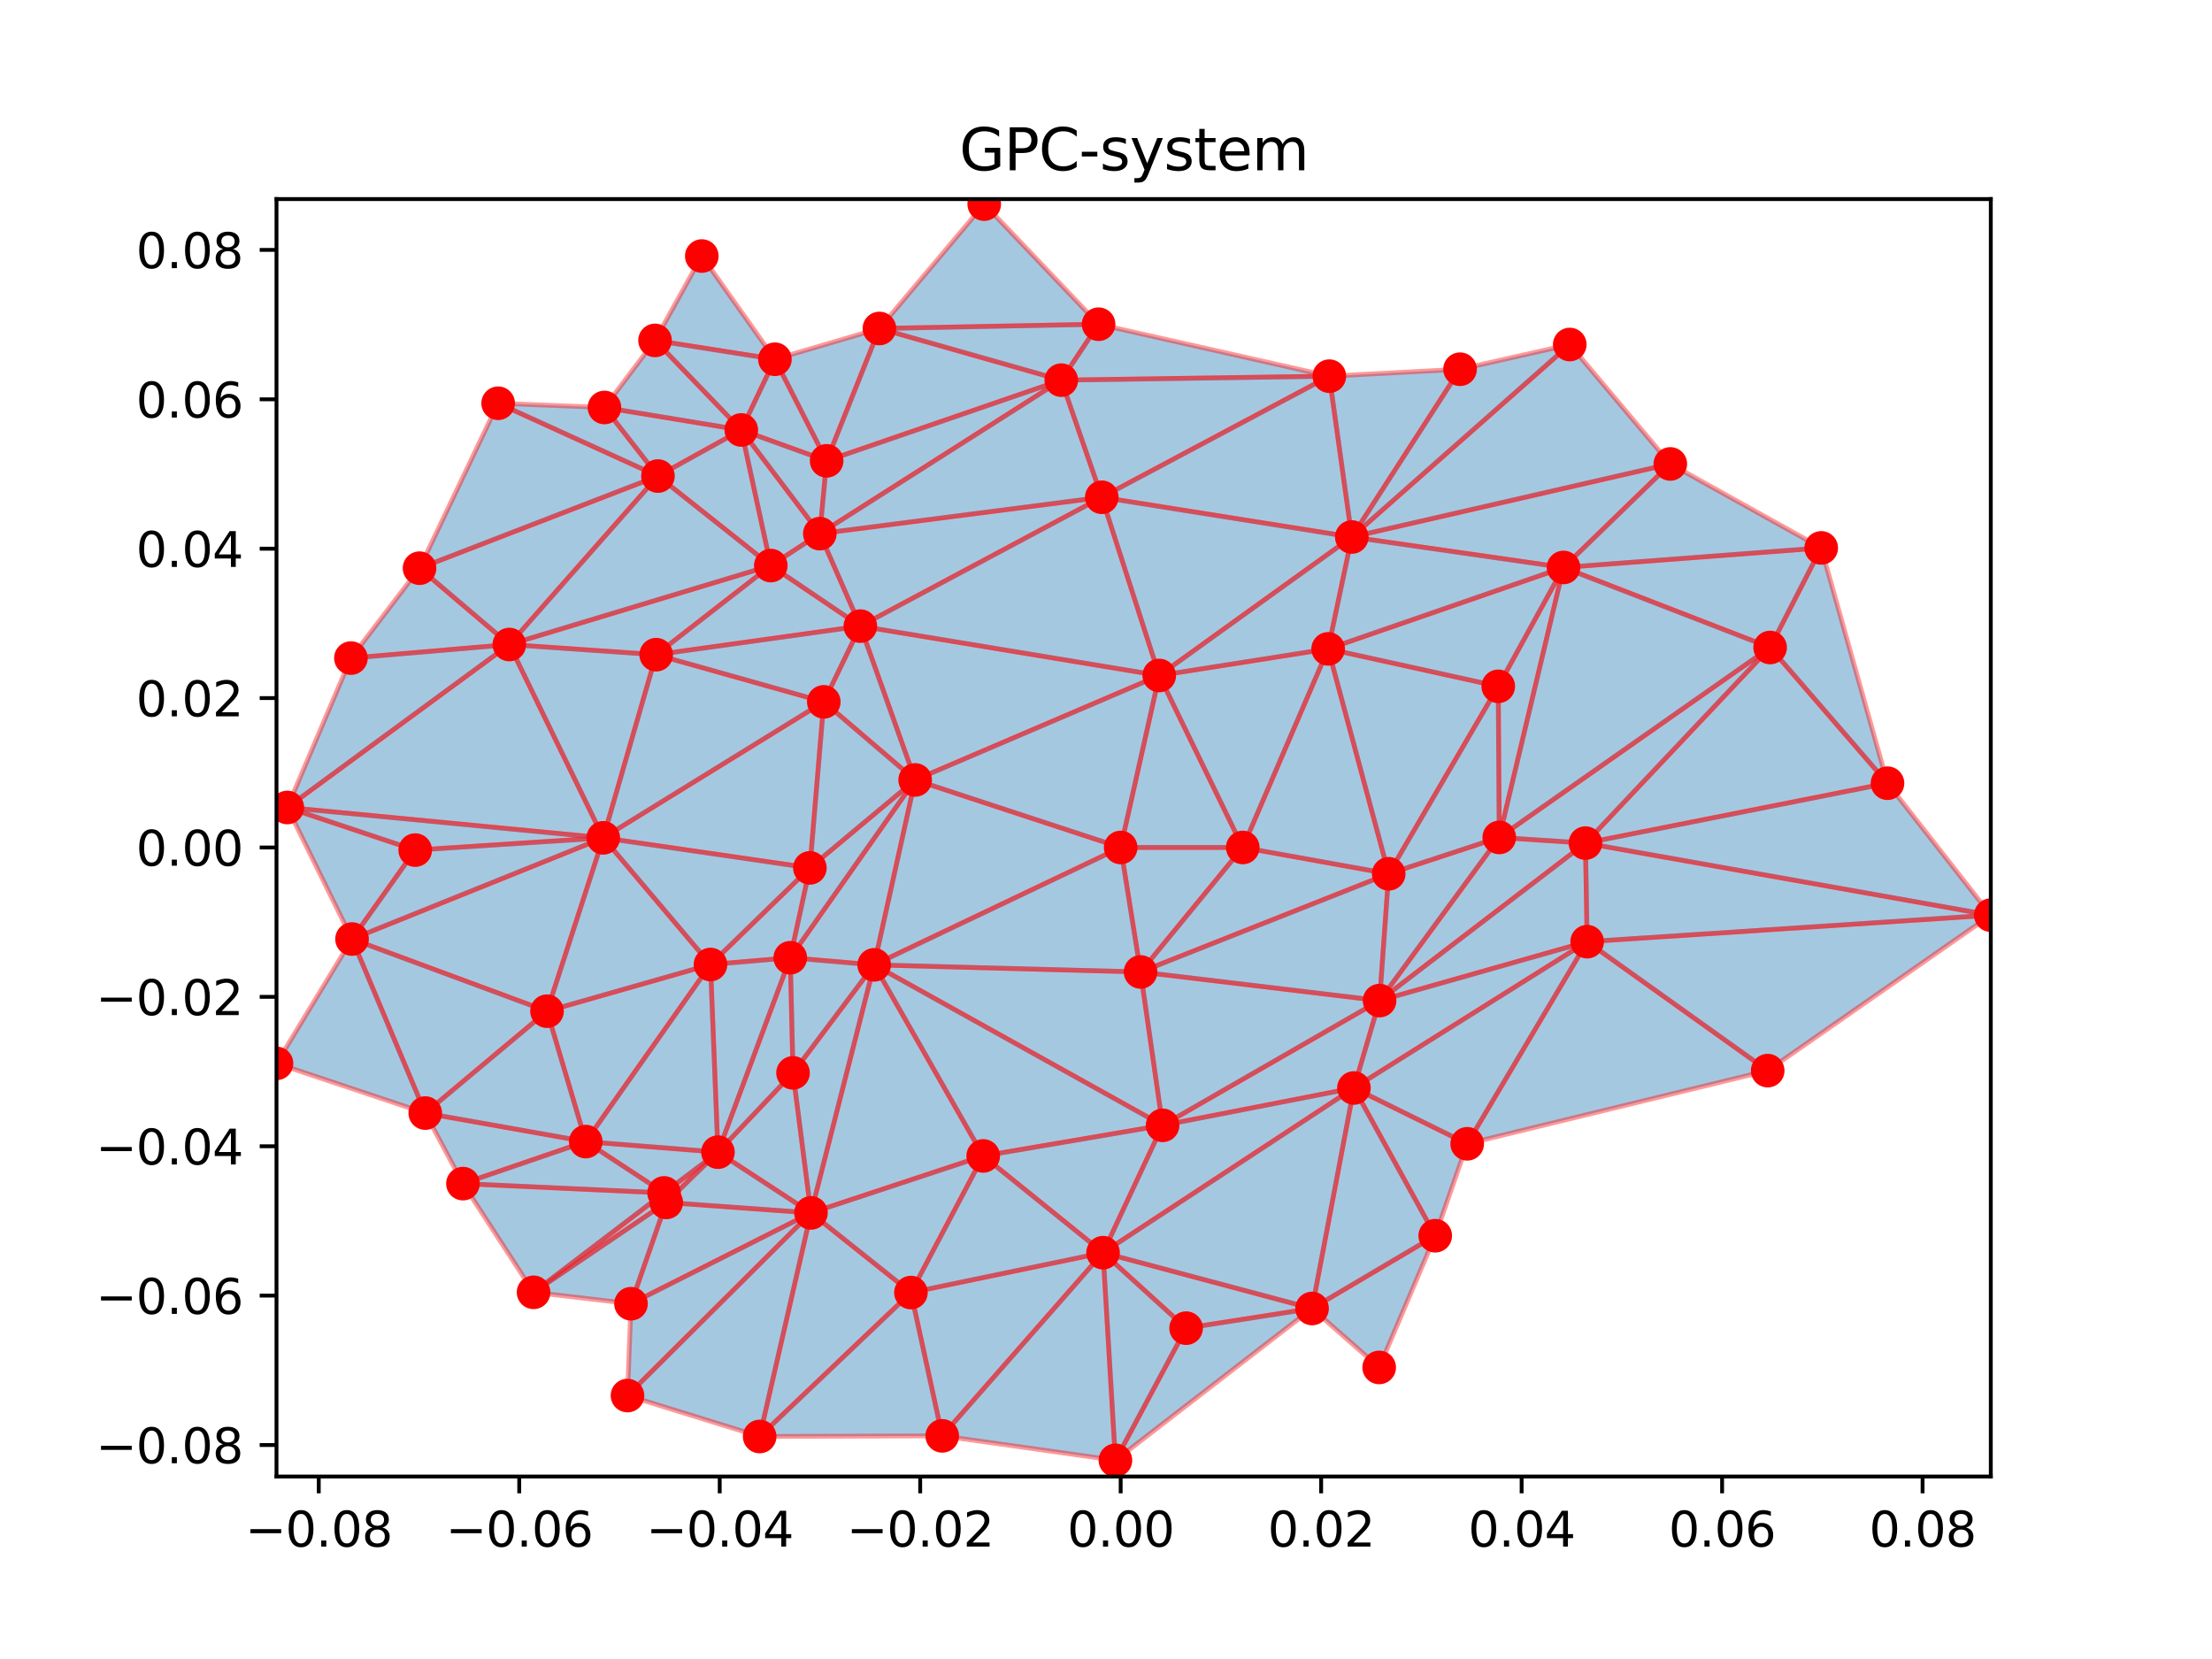 <?xml version="1.0" encoding="utf-8" standalone="no"?>
<!DOCTYPE svg PUBLIC "-//W3C//DTD SVG 1.1//EN"
  "http://www.w3.org/Graphics/SVG/1.1/DTD/svg11.dtd">
<svg xmlns:xlink="http://www.w3.org/1999/xlink" width="460.8pt" height="345.6pt" viewBox="0 0 460.8 345.6" xmlns="http://www.w3.org/2000/svg" version="1.1">
 <defs>
  <style type="text/css">*{stroke-linejoin: round; stroke-linecap: butt}</style>
 </defs>
 <g id="figure_1">
  <g id="patch_1">
   <path d="M 0 345.6 
L 460.8 345.6 
L 460.8 0 
L 0 0 
z
" style="fill: #ffffff"/>
  </g>
  <g id="axes_1">
   <g id="patch_2">
    <path d="M 57.6 307.584 
L 414.72 307.584 
L 414.72 41.472 
L 57.6 41.472 
z
" style="fill: #ffffff"/>
   </g>
   <g id="PolyCollection_1">
    <path d="M 312.321 174.453 
L 287.393 208.439 
L 330.279 175.633 
z
" clip-path="url(#pdba9a38d12)" style="fill: #1f77b4; fill-opacity: 0.4; stroke: #ff0000; stroke-opacity: 0.4"/>
    <path d="M 229.786 260.958 
L 189.764 269.266 
L 196.284 299.115 
z
" clip-path="url(#pdba9a38d12)" style="fill: #1f77b4; fill-opacity: 0.4; stroke: #ff0000; stroke-opacity: 0.4"/>
    <path d="M 232.363 304.213 
L 229.786 260.958 
L 196.284 299.115 
z
" clip-path="url(#pdba9a38d12)" style="fill: #1f77b4; fill-opacity: 0.4; stroke: #ff0000; stroke-opacity: 0.4"/>
    <path d="M 298.986 257.422 
L 273.326 272.581 
L 287.309 284.861 
z
" clip-path="url(#pdba9a38d12)" style="fill: #1f77b4; fill-opacity: 0.4; stroke: #ff0000; stroke-opacity: 0.4"/>
    <path d="M 273.326 272.581 
L 229.786 260.958 
L 247.086 276.682 
z
" clip-path="url(#pdba9a38d12)" style="fill: #1f77b4; fill-opacity: 0.4; stroke: #ff0000; stroke-opacity: 0.4"/>
    <path d="M 273.326 272.581 
L 247.086 276.682 
L 232.363 304.213 
z
" clip-path="url(#pdba9a38d12)" style="fill: #1f77b4; fill-opacity: 0.4; stroke: #ff0000; stroke-opacity: 0.4"/>
    <path d="M 136.695 136.383 
L 160.571 117.82 
L 106.103 134.266 
z
" clip-path="url(#pdba9a38d12)" style="fill: #1f77b4; fill-opacity: 0.4; stroke: #ff0000; stroke-opacity: 0.4"/>
    <path d="M 106.103 134.266 
L 87.399 118.366 
L 73.105 137.091 
z
" clip-path="url(#pdba9a38d12)" style="fill: #1f77b4; fill-opacity: 0.4; stroke: #ff0000; stroke-opacity: 0.4"/>
    <path d="M 125.673 174.535 
L 73.337 195.62 
L 113.954 210.648 
z
" clip-path="url(#pdba9a38d12)" style="fill: #1f77b4; fill-opacity: 0.4; stroke: #ff0000; stroke-opacity: 0.4"/>
    <path d="M 106.103 134.266 
L 137.064 99.172 
L 87.399 118.366 
z
" clip-path="url(#pdba9a38d12)" style="fill: #1f77b4; fill-opacity: 0.4; stroke: #ff0000; stroke-opacity: 0.4"/>
    <path d="M 86.494 177.09 
L 59.853 168.213 
L 73.337 195.62 
z
" clip-path="url(#pdba9a38d12)" style="fill: #1f77b4; fill-opacity: 0.4; stroke: #ff0000; stroke-opacity: 0.4"/>
    <path d="M 125.673 174.535 
L 106.103 134.266 
L 59.853 168.213 
z
" clip-path="url(#pdba9a38d12)" style="fill: #1f77b4; fill-opacity: 0.4; stroke: #ff0000; stroke-opacity: 0.4"/>
    <path d="M 59.853 168.213 
L 106.103 134.266 
L 73.105 137.091 
z
" clip-path="url(#pdba9a38d12)" style="fill: #1f77b4; fill-opacity: 0.4; stroke: #ff0000; stroke-opacity: 0.4"/>
    <path d="M 106.103 134.266 
L 125.673 174.535 
L 136.695 136.383 
z
" clip-path="url(#pdba9a38d12)" style="fill: #1f77b4; fill-opacity: 0.4; stroke: #ff0000; stroke-opacity: 0.4"/>
    <path d="M 241.492 140.718 
L 179.225 130.435 
L 190.645 162.477 
z
" clip-path="url(#pdba9a38d12)" style="fill: #1f77b4; fill-opacity: 0.4; stroke: #ff0000; stroke-opacity: 0.4"/>
    <path d="M 125.673 174.535 
L 59.853 168.213 
L 86.494 177.09 
z
" clip-path="url(#pdba9a38d12)" style="fill: #1f77b4; fill-opacity: 0.4; stroke: #ff0000; stroke-opacity: 0.4"/>
    <path d="M 330.279 175.633 
L 287.393 208.439 
L 330.632 196.166 
z
" clip-path="url(#pdba9a38d12)" style="fill: #1f77b4; fill-opacity: 0.4; stroke: #ff0000; stroke-opacity: 0.4"/>
    <path d="M 164.627 199.513 
L 182.103 200.996 
L 190.645 162.477 
z
" clip-path="url(#pdba9a38d12)" style="fill: #1f77b4; fill-opacity: 0.4; stroke: #ff0000; stroke-opacity: 0.4"/>
    <path d="M 168.939 252.669 
L 138.794 250.486 
L 131.448 271.589 
z
" clip-path="url(#pdba9a38d12)" style="fill: #1f77b4; fill-opacity: 0.4; stroke: #ff0000; stroke-opacity: 0.4"/>
    <path d="M 258.89 176.543 
L 233.456 176.543 
L 237.6 202.477 
z
" clip-path="url(#pdba9a38d12)" style="fill: #1f77b4; fill-opacity: 0.4; stroke: #ff0000; stroke-opacity: 0.4"/>
    <path d="M 168.939 252.669 
L 165.202 223.498 
L 149.561 240.018 
z
" clip-path="url(#pdba9a38d12)" style="fill: #1f77b4; fill-opacity: 0.4; stroke: #ff0000; stroke-opacity: 0.4"/>
    <path d="M 305.645 238.274 
L 282.048 226.647 
L 298.986 257.422 
z
" clip-path="url(#pdba9a38d12)" style="fill: #1f77b4; fill-opacity: 0.4; stroke: #ff0000; stroke-opacity: 0.4"/>
    <path d="M 182.103 200.996 
L 242.191 234.427 
L 237.6 202.477 
z
" clip-path="url(#pdba9a38d12)" style="fill: #1f77b4; fill-opacity: 0.4; stroke: #ff0000; stroke-opacity: 0.4"/>
    <path d="M 138.341 248.506 
L 138.794 250.486 
L 149.561 240.018 
z
" clip-path="url(#pdba9a38d12)" style="fill: #1f77b4; fill-opacity: 0.4; stroke: #ff0000; stroke-opacity: 0.4"/>
    <path d="M 204.823 240.802 
L 182.103 200.996 
L 168.939 252.669 
z
" clip-path="url(#pdba9a38d12)" style="fill: #1f77b4; fill-opacity: 0.4; stroke: #ff0000; stroke-opacity: 0.4"/>
    <path d="M 168.939 252.669 
L 158.253 299.247 
L 189.764 269.266 
z
" clip-path="url(#pdba9a38d12)" style="fill: #1f77b4; fill-opacity: 0.4; stroke: #ff0000; stroke-opacity: 0.4"/>
    <path d="M 258.89 176.543 
L 237.6 202.477 
L 289.294 182.025 
z
" clip-path="url(#pdba9a38d12)" style="fill: #1f77b4; fill-opacity: 0.4; stroke: #ff0000; stroke-opacity: 0.4"/>
    <path d="M 113.954 210.648 
L 73.337 195.62 
L 88.589 231.874 
z
" clip-path="url(#pdba9a38d12)" style="fill: #1f77b4; fill-opacity: 0.4; stroke: #ff0000; stroke-opacity: 0.4"/>
    <path d="M 204.823 240.802 
L 168.939 252.669 
L 189.764 269.266 
z
" clip-path="url(#pdba9a38d12)" style="fill: #1f77b4; fill-opacity: 0.4; stroke: #ff0000; stroke-opacity: 0.4"/>
    <path d="M 138.794 250.486 
L 138.341 248.506 
L 111.154 269.213 
z
" clip-path="url(#pdba9a38d12)" style="fill: #1f77b4; fill-opacity: 0.4; stroke: #ff0000; stroke-opacity: 0.4"/>
    <path d="M 242.191 234.427 
L 182.103 200.996 
L 204.823 240.802 
z
" clip-path="url(#pdba9a38d12)" style="fill: #1f77b4; fill-opacity: 0.4; stroke: #ff0000; stroke-opacity: 0.4"/>
    <path d="M 179.225 130.435 
L 171.611 146.209 
L 190.645 162.477 
z
" clip-path="url(#pdba9a38d12)" style="fill: #1f77b4; fill-opacity: 0.4; stroke: #ff0000; stroke-opacity: 0.4"/>
    <path d="M 171.611 146.209 
L 125.673 174.535 
L 168.711 180.793 
z
" clip-path="url(#pdba9a38d12)" style="fill: #1f77b4; fill-opacity: 0.4; stroke: #ff0000; stroke-opacity: 0.4"/>
    <path d="M 287.393 208.439 
L 242.191 234.427 
L 282.048 226.647 
z
" clip-path="url(#pdba9a38d12)" style="fill: #1f77b4; fill-opacity: 0.4; stroke: #ff0000; stroke-opacity: 0.4"/>
    <path d="M 138.341 248.506 
L 96.443 246.569 
L 111.154 269.213 
z
" clip-path="url(#pdba9a38d12)" style="fill: #1f77b4; fill-opacity: 0.4; stroke: #ff0000; stroke-opacity: 0.4"/>
    <path d="M 122.026 237.815 
L 88.589 231.874 
L 96.443 246.569 
z
" clip-path="url(#pdba9a38d12)" style="fill: #1f77b4; fill-opacity: 0.4; stroke: #ff0000; stroke-opacity: 0.4"/>
    <path d="M 298.986 257.422 
L 282.048 226.647 
L 273.326 272.581 
z
" clip-path="url(#pdba9a38d12)" style="fill: #1f77b4; fill-opacity: 0.4; stroke: #ff0000; stroke-opacity: 0.4"/>
    <path d="M 122.026 237.815 
L 138.341 248.506 
L 149.561 240.018 
z
" clip-path="url(#pdba9a38d12)" style="fill: #1f77b4; fill-opacity: 0.4; stroke: #ff0000; stroke-opacity: 0.4"/>
    <path d="M 148.004 200.93 
L 113.954 210.648 
L 122.026 237.815 
z
" clip-path="url(#pdba9a38d12)" style="fill: #1f77b4; fill-opacity: 0.4; stroke: #ff0000; stroke-opacity: 0.4"/>
    <path d="M 276.679 135.172 
L 258.89 176.543 
L 289.294 182.025 
z
" clip-path="url(#pdba9a38d12)" style="fill: #1f77b4; fill-opacity: 0.4; stroke: #ff0000; stroke-opacity: 0.4"/>
    <path d="M 113.954 210.648 
L 88.589 231.874 
L 122.026 237.815 
z
" clip-path="url(#pdba9a38d12)" style="fill: #1f77b4; fill-opacity: 0.4; stroke: #ff0000; stroke-opacity: 0.4"/>
    <path d="M 237.6 202.477 
L 242.191 234.427 
L 287.393 208.439 
z
" clip-path="url(#pdba9a38d12)" style="fill: #1f77b4; fill-opacity: 0.4; stroke: #ff0000; stroke-opacity: 0.4"/>
    <path d="M 103.773 84.006 
L 87.399 118.366 
L 137.064 99.172 
z
" clip-path="url(#pdba9a38d12)" style="fill: #1f77b4; fill-opacity: 0.4; stroke: #ff0000; stroke-opacity: 0.4"/>
    <path d="M 168.711 180.793 
L 148.004 200.93 
L 164.627 199.513 
z
" clip-path="url(#pdba9a38d12)" style="fill: #1f77b4; fill-opacity: 0.4; stroke: #ff0000; stroke-opacity: 0.4"/>
    <path d="M 237.6 202.477 
L 287.393 208.439 
L 289.294 182.025 
z
" clip-path="url(#pdba9a38d12)" style="fill: #1f77b4; fill-opacity: 0.4; stroke: #ff0000; stroke-opacity: 0.4"/>
    <path d="M 164.627 199.513 
L 149.561 240.018 
L 165.202 223.498 
z
" clip-path="url(#pdba9a38d12)" style="fill: #1f77b4; fill-opacity: 0.4; stroke: #ff0000; stroke-opacity: 0.4"/>
    <path d="M 86.494 177.09 
L 73.337 195.62 
L 125.673 174.535 
z
" clip-path="url(#pdba9a38d12)" style="fill: #1f77b4; fill-opacity: 0.4; stroke: #ff0000; stroke-opacity: 0.4"/>
    <path d="M 190.645 162.477 
L 182.103 200.996 
L 233.456 176.543 
z
" clip-path="url(#pdba9a38d12)" style="fill: #1f77b4; fill-opacity: 0.4; stroke: #ff0000; stroke-opacity: 0.4"/>
    <path d="M 182.103 200.996 
L 237.6 202.477 
L 233.456 176.543 
z
" clip-path="url(#pdba9a38d12)" style="fill: #1f77b4; fill-opacity: 0.4; stroke: #ff0000; stroke-opacity: 0.4"/>
    <path d="M 242.191 234.427 
L 204.823 240.802 
L 229.786 260.958 
z
" clip-path="url(#pdba9a38d12)" style="fill: #1f77b4; fill-opacity: 0.4; stroke: #ff0000; stroke-opacity: 0.4"/>
    <path d="M 168.711 180.793 
L 164.627 199.513 
L 190.645 162.477 
z
" clip-path="url(#pdba9a38d12)" style="fill: #1f77b4; fill-opacity: 0.4; stroke: #ff0000; stroke-opacity: 0.4"/>
    <path d="M 168.939 252.669 
L 149.561 240.018 
L 138.794 250.486 
z
" clip-path="url(#pdba9a38d12)" style="fill: #1f77b4; fill-opacity: 0.4; stroke: #ff0000; stroke-opacity: 0.4"/>
    <path d="M 168.939 252.669 
L 131.448 271.589 
L 130.72 290.722 
z
" clip-path="url(#pdba9a38d12)" style="fill: #1f77b4; fill-opacity: 0.4; stroke: #ff0000; stroke-opacity: 0.4"/>
    <path d="M 229.786 260.958 
L 204.823 240.802 
L 189.764 269.266 
z
" clip-path="url(#pdba9a38d12)" style="fill: #1f77b4; fill-opacity: 0.4; stroke: #ff0000; stroke-opacity: 0.4"/>
    <path d="M 289.294 182.025 
L 287.393 208.439 
L 312.321 174.453 
z
" clip-path="url(#pdba9a38d12)" style="fill: #1f77b4; fill-opacity: 0.4; stroke: #ff0000; stroke-opacity: 0.4"/>
    <path d="M 168.939 252.669 
L 130.72 290.722 
L 158.253 299.247 
z
" clip-path="url(#pdba9a38d12)" style="fill: #1f77b4; fill-opacity: 0.4; stroke: #ff0000; stroke-opacity: 0.4"/>
    <path d="M 241.492 140.718 
L 233.456 176.543 
L 258.89 176.543 
z
" clip-path="url(#pdba9a38d12)" style="fill: #1f77b4; fill-opacity: 0.4; stroke: #ff0000; stroke-opacity: 0.4"/>
    <path d="M 241.492 140.718 
L 258.89 176.543 
L 276.679 135.172 
z
" clip-path="url(#pdba9a38d12)" style="fill: #1f77b4; fill-opacity: 0.4; stroke: #ff0000; stroke-opacity: 0.4"/>
    <path d="M 190.645 162.477 
L 233.456 176.543 
L 241.492 140.718 
z
" clip-path="url(#pdba9a38d12)" style="fill: #1f77b4; fill-opacity: 0.4; stroke: #ff0000; stroke-opacity: 0.4"/>
    <path d="M 182.103 200.996 
L 165.202 223.498 
L 168.939 252.669 
z
" clip-path="url(#pdba9a38d12)" style="fill: #1f77b4; fill-opacity: 0.4; stroke: #ff0000; stroke-opacity: 0.4"/>
    <path d="M 125.673 174.535 
L 113.954 210.648 
L 148.004 200.93 
z
" clip-path="url(#pdba9a38d12)" style="fill: #1f77b4; fill-opacity: 0.4; stroke: #ff0000; stroke-opacity: 0.4"/>
    <path d="M 168.711 180.793 
L 125.673 174.535 
L 148.004 200.93 
z
" clip-path="url(#pdba9a38d12)" style="fill: #1f77b4; fill-opacity: 0.4; stroke: #ff0000; stroke-opacity: 0.4"/>
    <path d="M 122.026 237.815 
L 96.443 246.569 
L 138.341 248.506 
z
" clip-path="url(#pdba9a38d12)" style="fill: #1f77b4; fill-opacity: 0.4; stroke: #ff0000; stroke-opacity: 0.4"/>
    <path d="M 189.764 269.266 
L 158.253 299.247 
L 196.284 299.115 
z
" clip-path="url(#pdba9a38d12)" style="fill: #1f77b4; fill-opacity: 0.4; stroke: #ff0000; stroke-opacity: 0.4"/>
    <path d="M 138.794 250.486 
L 111.154 269.213 
L 131.448 271.589 
z
" clip-path="url(#pdba9a38d12)" style="fill: #1f77b4; fill-opacity: 0.4; stroke: #ff0000; stroke-opacity: 0.4"/>
    <path d="M 148.004 200.93 
L 149.561 240.018 
L 164.627 199.513 
z
" clip-path="url(#pdba9a38d12)" style="fill: #1f77b4; fill-opacity: 0.4; stroke: #ff0000; stroke-opacity: 0.4"/>
    <path d="M 148.004 200.93 
L 122.026 237.815 
L 149.561 240.018 
z
" clip-path="url(#pdba9a38d12)" style="fill: #1f77b4; fill-opacity: 0.4; stroke: #ff0000; stroke-opacity: 0.4"/>
    <path d="M 182.103 200.996 
L 164.627 199.513 
L 165.202 223.498 
z
" clip-path="url(#pdba9a38d12)" style="fill: #1f77b4; fill-opacity: 0.4; stroke: #ff0000; stroke-opacity: 0.4"/>
    <path d="M 287.393 208.439 
L 282.048 226.647 
L 330.632 196.166 
z
" clip-path="url(#pdba9a38d12)" style="fill: #1f77b4; fill-opacity: 0.4; stroke: #ff0000; stroke-opacity: 0.4"/>
    <path d="M 282.048 226.647 
L 242.191 234.427 
L 229.786 260.958 
z
" clip-path="url(#pdba9a38d12)" style="fill: #1f77b4; fill-opacity: 0.4; stroke: #ff0000; stroke-opacity: 0.4"/>
    <path d="M 73.337 195.62 
L 57.6 221.524 
L 88.589 231.874 
z
" clip-path="url(#pdba9a38d12)" style="fill: #1f77b4; fill-opacity: 0.4; stroke: #ff0000; stroke-opacity: 0.4"/>
    <path d="M 247.086 276.682 
L 229.786 260.958 
L 232.363 304.213 
z
" clip-path="url(#pdba9a38d12)" style="fill: #1f77b4; fill-opacity: 0.4; stroke: #ff0000; stroke-opacity: 0.4"/>
    <path d="M 190.645 162.477 
L 171.611 146.209 
L 168.711 180.793 
z
" clip-path="url(#pdba9a38d12)" style="fill: #1f77b4; fill-opacity: 0.4; stroke: #ff0000; stroke-opacity: 0.4"/>
    <path d="M 368.243 223.031 
L 330.632 196.166 
L 305.645 238.274 
z
" clip-path="url(#pdba9a38d12)" style="fill: #1f77b4; fill-opacity: 0.4; stroke: #ff0000; stroke-opacity: 0.4"/>
    <path d="M 282.048 226.647 
L 229.786 260.958 
L 273.326 272.581 
z
" clip-path="url(#pdba9a38d12)" style="fill: #1f77b4; fill-opacity: 0.4; stroke: #ff0000; stroke-opacity: 0.4"/>
    <path d="M 282.048 226.647 
L 305.645 238.274 
L 330.632 196.166 
z
" clip-path="url(#pdba9a38d12)" style="fill: #1f77b4; fill-opacity: 0.4; stroke: #ff0000; stroke-opacity: 0.4"/>
    <path d="M 312.113 142.975 
L 276.679 135.172 
L 289.294 182.025 
z
" clip-path="url(#pdba9a38d12)" style="fill: #1f77b4; fill-opacity: 0.4; stroke: #ff0000; stroke-opacity: 0.4"/>
    <path d="M 312.113 142.975 
L 312.321 174.453 
L 325.707 118.212 
z
" clip-path="url(#pdba9a38d12)" style="fill: #1f77b4; fill-opacity: 0.4; stroke: #ff0000; stroke-opacity: 0.4"/>
    <path d="M 330.279 175.633 
L 393.199 163.158 
L 368.748 134.884 
z
" clip-path="url(#pdba9a38d12)" style="fill: #1f77b4; fill-opacity: 0.4; stroke: #ff0000; stroke-opacity: 0.4"/>
    <path d="M 281.605 111.869 
L 325.707 118.212 
L 347.954 96.647 
z
" clip-path="url(#pdba9a38d12)" style="fill: #1f77b4; fill-opacity: 0.4; stroke: #ff0000; stroke-opacity: 0.4"/>
    <path d="M 312.113 142.975 
L 325.707 118.212 
L 276.679 135.172 
z
" clip-path="url(#pdba9a38d12)" style="fill: #1f77b4; fill-opacity: 0.4; stroke: #ff0000; stroke-opacity: 0.4"/>
    <path d="M 125.673 174.535 
L 171.611 146.209 
L 136.695 136.383 
z
" clip-path="url(#pdba9a38d12)" style="fill: #1f77b4; fill-opacity: 0.4; stroke: #ff0000; stroke-opacity: 0.4"/>
    <path d="M 330.279 175.633 
L 368.748 134.884 
L 312.321 174.453 
z
" clip-path="url(#pdba9a38d12)" style="fill: #1f77b4; fill-opacity: 0.4; stroke: #ff0000; stroke-opacity: 0.4"/>
    <path d="M 368.748 134.884 
L 393.199 163.158 
L 379.392 114.139 
z
" clip-path="url(#pdba9a38d12)" style="fill: #1f77b4; fill-opacity: 0.4; stroke: #ff0000; stroke-opacity: 0.4"/>
    <path d="M 325.707 118.212 
L 368.748 134.884 
L 379.392 114.139 
z
" clip-path="url(#pdba9a38d12)" style="fill: #1f77b4; fill-opacity: 0.4; stroke: #ff0000; stroke-opacity: 0.4"/>
    <path d="M 312.321 174.453 
L 368.748 134.884 
L 325.707 118.212 
z
" clip-path="url(#pdba9a38d12)" style="fill: #1f77b4; fill-opacity: 0.4; stroke: #ff0000; stroke-opacity: 0.4"/>
    <path d="M 325.707 118.212 
L 379.392 114.139 
L 347.954 96.647 
z
" clip-path="url(#pdba9a38d12)" style="fill: #1f77b4; fill-opacity: 0.4; stroke: #ff0000; stroke-opacity: 0.4"/>
    <path d="M 368.243 223.031 
L 414.72 190.641 
L 330.632 196.166 
z
" clip-path="url(#pdba9a38d12)" style="fill: #1f77b4; fill-opacity: 0.4; stroke: #ff0000; stroke-opacity: 0.4"/>
    <path d="M 103.773 84.006 
L 137.064 99.172 
L 125.916 84.887 
z
" clip-path="url(#pdba9a38d12)" style="fill: #1f77b4; fill-opacity: 0.4; stroke: #ff0000; stroke-opacity: 0.4"/>
    <path d="M 137.064 99.172 
L 154.424 89.57 
L 125.916 84.887 
z
" clip-path="url(#pdba9a38d12)" style="fill: #1f77b4; fill-opacity: 0.4; stroke: #ff0000; stroke-opacity: 0.4"/>
    <path d="M 125.916 84.887 
L 154.424 89.57 
L 136.458 70.913 
z
" clip-path="url(#pdba9a38d12)" style="fill: #1f77b4; fill-opacity: 0.4; stroke: #ff0000; stroke-opacity: 0.4"/>
    <path d="M 161.428 74.841 
L 146.198 53.338 
L 136.458 70.913 
z
" clip-path="url(#pdba9a38d12)" style="fill: #1f77b4; fill-opacity: 0.4; stroke: #ff0000; stroke-opacity: 0.4"/>
    <path d="M 154.424 89.57 
L 161.428 74.841 
L 136.458 70.913 
z
" clip-path="url(#pdba9a38d12)" style="fill: #1f77b4; fill-opacity: 0.4; stroke: #ff0000; stroke-opacity: 0.4"/>
    <path d="M 154.424 89.57 
L 172.204 96 
L 161.428 74.841 
z
" clip-path="url(#pdba9a38d12)" style="fill: #1f77b4; fill-opacity: 0.4; stroke: #ff0000; stroke-opacity: 0.4"/>
    <path d="M 137.064 99.172 
L 160.571 117.82 
L 154.424 89.57 
z
" clip-path="url(#pdba9a38d12)" style="fill: #1f77b4; fill-opacity: 0.4; stroke: #ff0000; stroke-opacity: 0.4"/>
    <path d="M 160.571 117.82 
L 170.783 111.17 
L 154.424 89.57 
z
" clip-path="url(#pdba9a38d12)" style="fill: #1f77b4; fill-opacity: 0.4; stroke: #ff0000; stroke-opacity: 0.4"/>
    <path d="M 170.783 111.17 
L 172.204 96 
L 154.424 89.57 
z
" clip-path="url(#pdba9a38d12)" style="fill: #1f77b4; fill-opacity: 0.4; stroke: #ff0000; stroke-opacity: 0.4"/>
    <path d="M 161.428 74.841 
L 172.204 96 
L 183.199 68.431 
z
" clip-path="url(#pdba9a38d12)" style="fill: #1f77b4; fill-opacity: 0.4; stroke: #ff0000; stroke-opacity: 0.4"/>
    <path d="M 281.605 111.869 
L 347.954 96.647 
L 327.009 71.771 
z
" clip-path="url(#pdba9a38d12)" style="fill: #1f77b4; fill-opacity: 0.4; stroke: #ff0000; stroke-opacity: 0.4"/>
    <path d="M 172.204 96 
L 221.083 79.194 
L 183.199 68.431 
z
" clip-path="url(#pdba9a38d12)" style="fill: #1f77b4; fill-opacity: 0.4; stroke: #ff0000; stroke-opacity: 0.4"/>
    <path d="M 183.199 68.431 
L 228.854 67.543 
L 205.031 42.521 
z
" clip-path="url(#pdba9a38d12)" style="fill: #1f77b4; fill-opacity: 0.4; stroke: #ff0000; stroke-opacity: 0.4"/>
    <path d="M 172.204 96 
L 170.783 111.17 
L 221.083 79.194 
z
" clip-path="url(#pdba9a38d12)" style="fill: #1f77b4; fill-opacity: 0.4; stroke: #ff0000; stroke-opacity: 0.4"/>
    <path d="M 179.225 130.435 
L 160.571 117.82 
L 136.695 136.383 
z
" clip-path="url(#pdba9a38d12)" style="fill: #1f77b4; fill-opacity: 0.4; stroke: #ff0000; stroke-opacity: 0.4"/>
    <path d="M 171.611 146.209 
L 179.225 130.435 
L 136.695 136.383 
z
" clip-path="url(#pdba9a38d12)" style="fill: #1f77b4; fill-opacity: 0.4; stroke: #ff0000; stroke-opacity: 0.4"/>
    <path d="M 179.225 130.435 
L 170.783 111.17 
L 160.571 117.82 
z
" clip-path="url(#pdba9a38d12)" style="fill: #1f77b4; fill-opacity: 0.4; stroke: #ff0000; stroke-opacity: 0.4"/>
    <path d="M 183.199 68.431 
L 221.083 79.194 
L 228.854 67.543 
z
" clip-path="url(#pdba9a38d12)" style="fill: #1f77b4; fill-opacity: 0.4; stroke: #ff0000; stroke-opacity: 0.4"/>
    <path d="M 179.225 130.435 
L 229.523 103.589 
L 170.783 111.17 
z
" clip-path="url(#pdba9a38d12)" style="fill: #1f77b4; fill-opacity: 0.4; stroke: #ff0000; stroke-opacity: 0.4"/>
    <path d="M 170.783 111.17 
L 229.523 103.589 
L 221.083 79.194 
z
" clip-path="url(#pdba9a38d12)" style="fill: #1f77b4; fill-opacity: 0.4; stroke: #ff0000; stroke-opacity: 0.4"/>
    <path d="M 330.632 196.166 
L 414.72 190.641 
L 330.279 175.633 
z
" clip-path="url(#pdba9a38d12)" style="fill: #1f77b4; fill-opacity: 0.4; stroke: #ff0000; stroke-opacity: 0.4"/>
    <path d="M 330.279 175.633 
L 414.72 190.641 
L 393.199 163.158 
z
" clip-path="url(#pdba9a38d12)" style="fill: #1f77b4; fill-opacity: 0.4; stroke: #ff0000; stroke-opacity: 0.4"/>
    <path d="M 229.523 103.589 
L 179.225 130.435 
L 241.492 140.718 
z
" clip-path="url(#pdba9a38d12)" style="fill: #1f77b4; fill-opacity: 0.4; stroke: #ff0000; stroke-opacity: 0.4"/>
    <path d="M 221.083 79.194 
L 276.925 78.366 
L 228.854 67.543 
z
" clip-path="url(#pdba9a38d12)" style="fill: #1f77b4; fill-opacity: 0.4; stroke: #ff0000; stroke-opacity: 0.4"/>
    <path d="M 289.294 182.025 
L 312.321 174.453 
L 312.113 142.975 
z
" clip-path="url(#pdba9a38d12)" style="fill: #1f77b4; fill-opacity: 0.4; stroke: #ff0000; stroke-opacity: 0.4"/>
    <path d="M 106.103 134.266 
L 160.571 117.82 
L 137.064 99.172 
z
" clip-path="url(#pdba9a38d12)" style="fill: #1f77b4; fill-opacity: 0.4; stroke: #ff0000; stroke-opacity: 0.4"/>
    <path d="M 229.523 103.589 
L 276.925 78.366 
L 221.083 79.194 
z
" clip-path="url(#pdba9a38d12)" style="fill: #1f77b4; fill-opacity: 0.4; stroke: #ff0000; stroke-opacity: 0.4"/>
    <path d="M 229.523 103.589 
L 281.605 111.869 
L 276.925 78.366 
z
" clip-path="url(#pdba9a38d12)" style="fill: #1f77b4; fill-opacity: 0.4; stroke: #ff0000; stroke-opacity: 0.4"/>
    <path d="M 241.492 140.718 
L 281.605 111.869 
L 229.523 103.589 
z
" clip-path="url(#pdba9a38d12)" style="fill: #1f77b4; fill-opacity: 0.4; stroke: #ff0000; stroke-opacity: 0.4"/>
    <path d="M 281.605 111.869 
L 304.156 76.918 
L 276.925 78.366 
z
" clip-path="url(#pdba9a38d12)" style="fill: #1f77b4; fill-opacity: 0.4; stroke: #ff0000; stroke-opacity: 0.4"/>
    <path d="M 281.605 111.869 
L 241.492 140.718 
L 276.679 135.172 
z
" clip-path="url(#pdba9a38d12)" style="fill: #1f77b4; fill-opacity: 0.4; stroke: #ff0000; stroke-opacity: 0.4"/>
    <path d="M 276.679 135.172 
L 325.707 118.212 
L 281.605 111.869 
z
" clip-path="url(#pdba9a38d12)" style="fill: #1f77b4; fill-opacity: 0.4; stroke: #ff0000; stroke-opacity: 0.4"/>
    <path d="M 281.605 111.869 
L 327.009 71.771 
L 304.156 76.918 
z
" clip-path="url(#pdba9a38d12)" style="fill: #1f77b4; fill-opacity: 0.4; stroke: #ff0000; stroke-opacity: 0.4"/>
   </g>
   <g id="PathCollection_1">
    <defs>
     <path id="mc97b29833e" d="M 0 3 
C 0.796 3 1.559 2.684 2.121 2.121 
C 2.684 1.559 3 0.796 3 0 
C 3 -0.796 2.684 -1.559 2.121 -2.121 
C 1.559 -2.684 0.796 -3 0 -3 
C -0.796 -3 -1.559 -2.684 -2.121 -2.121 
C -2.684 -1.559 -3 -0.796 -3 0 
C -3 0.796 -2.684 1.559 -2.121 2.121 
C -1.559 2.684 -0.796 3 0 3 
z
" style="stroke: #ff0000"/>
    </defs>
    <g clip-path="url(#pdba9a38d12)">
     <use xlink:href="#mc97b29833e" x="57.6" y="221.524" style="fill: #ff0000; stroke: #ff0000"/>
     <use xlink:href="#mc97b29833e" x="59.853" y="168.213" style="fill: #ff0000; stroke: #ff0000"/>
     <use xlink:href="#mc97b29833e" x="73.105" y="137.091" style="fill: #ff0000; stroke: #ff0000"/>
     <use xlink:href="#mc97b29833e" x="73.337" y="195.62" style="fill: #ff0000; stroke: #ff0000"/>
     <use xlink:href="#mc97b29833e" x="86.494" y="177.09" style="fill: #ff0000; stroke: #ff0000"/>
     <use xlink:href="#mc97b29833e" x="87.399" y="118.366" style="fill: #ff0000; stroke: #ff0000"/>
     <use xlink:href="#mc97b29833e" x="88.589" y="231.874" style="fill: #ff0000; stroke: #ff0000"/>
     <use xlink:href="#mc97b29833e" x="96.443" y="246.569" style="fill: #ff0000; stroke: #ff0000"/>
     <use xlink:href="#mc97b29833e" x="103.773" y="84.006" style="fill: #ff0000; stroke: #ff0000"/>
     <use xlink:href="#mc97b29833e" x="106.103" y="134.266" style="fill: #ff0000; stroke: #ff0000"/>
     <use xlink:href="#mc97b29833e" x="111.154" y="269.213" style="fill: #ff0000; stroke: #ff0000"/>
     <use xlink:href="#mc97b29833e" x="113.954" y="210.648" style="fill: #ff0000; stroke: #ff0000"/>
     <use xlink:href="#mc97b29833e" x="122.026" y="237.815" style="fill: #ff0000; stroke: #ff0000"/>
     <use xlink:href="#mc97b29833e" x="125.673" y="174.535" style="fill: #ff0000; stroke: #ff0000"/>
     <use xlink:href="#mc97b29833e" x="125.916" y="84.887" style="fill: #ff0000; stroke: #ff0000"/>
     <use xlink:href="#mc97b29833e" x="130.72" y="290.722" style="fill: #ff0000; stroke: #ff0000"/>
     <use xlink:href="#mc97b29833e" x="131.448" y="271.589" style="fill: #ff0000; stroke: #ff0000"/>
     <use xlink:href="#mc97b29833e" x="136.458" y="70.913" style="fill: #ff0000; stroke: #ff0000"/>
     <use xlink:href="#mc97b29833e" x="136.695" y="136.383" style="fill: #ff0000; stroke: #ff0000"/>
     <use xlink:href="#mc97b29833e" x="137.064" y="99.172" style="fill: #ff0000; stroke: #ff0000"/>
     <use xlink:href="#mc97b29833e" x="138.341" y="248.506" style="fill: #ff0000; stroke: #ff0000"/>
     <use xlink:href="#mc97b29833e" x="138.794" y="250.486" style="fill: #ff0000; stroke: #ff0000"/>
     <use xlink:href="#mc97b29833e" x="146.198" y="53.338" style="fill: #ff0000; stroke: #ff0000"/>
     <use xlink:href="#mc97b29833e" x="148.004" y="200.93" style="fill: #ff0000; stroke: #ff0000"/>
     <use xlink:href="#mc97b29833e" x="149.561" y="240.018" style="fill: #ff0000; stroke: #ff0000"/>
     <use xlink:href="#mc97b29833e" x="154.424" y="89.57" style="fill: #ff0000; stroke: #ff0000"/>
     <use xlink:href="#mc97b29833e" x="158.253" y="299.247" style="fill: #ff0000; stroke: #ff0000"/>
     <use xlink:href="#mc97b29833e" x="160.571" y="117.82" style="fill: #ff0000; stroke: #ff0000"/>
     <use xlink:href="#mc97b29833e" x="161.428" y="74.841" style="fill: #ff0000; stroke: #ff0000"/>
     <use xlink:href="#mc97b29833e" x="164.627" y="199.513" style="fill: #ff0000; stroke: #ff0000"/>
     <use xlink:href="#mc97b29833e" x="165.202" y="223.498" style="fill: #ff0000; stroke: #ff0000"/>
     <use xlink:href="#mc97b29833e" x="168.711" y="180.793" style="fill: #ff0000; stroke: #ff0000"/>
     <use xlink:href="#mc97b29833e" x="168.939" y="252.669" style="fill: #ff0000; stroke: #ff0000"/>
     <use xlink:href="#mc97b29833e" x="170.783" y="111.17" style="fill: #ff0000; stroke: #ff0000"/>
     <use xlink:href="#mc97b29833e" x="171.611" y="146.209" style="fill: #ff0000; stroke: #ff0000"/>
     <use xlink:href="#mc97b29833e" x="172.204" y="96" style="fill: #ff0000; stroke: #ff0000"/>
     <use xlink:href="#mc97b29833e" x="179.225" y="130.435" style="fill: #ff0000; stroke: #ff0000"/>
     <use xlink:href="#mc97b29833e" x="182.103" y="200.996" style="fill: #ff0000; stroke: #ff0000"/>
     <use xlink:href="#mc97b29833e" x="183.199" y="68.431" style="fill: #ff0000; stroke: #ff0000"/>
     <use xlink:href="#mc97b29833e" x="189.764" y="269.266" style="fill: #ff0000; stroke: #ff0000"/>
     <use xlink:href="#mc97b29833e" x="190.645" y="162.477" style="fill: #ff0000; stroke: #ff0000"/>
     <use xlink:href="#mc97b29833e" x="196.284" y="299.115" style="fill: #ff0000; stroke: #ff0000"/>
     <use xlink:href="#mc97b29833e" x="204.823" y="240.802" style="fill: #ff0000; stroke: #ff0000"/>
     <use xlink:href="#mc97b29833e" x="205.031" y="42.521" style="fill: #ff0000; stroke: #ff0000"/>
     <use xlink:href="#mc97b29833e" x="221.083" y="79.194" style="fill: #ff0000; stroke: #ff0000"/>
     <use xlink:href="#mc97b29833e" x="228.854" y="67.543" style="fill: #ff0000; stroke: #ff0000"/>
     <use xlink:href="#mc97b29833e" x="229.523" y="103.589" style="fill: #ff0000; stroke: #ff0000"/>
     <use xlink:href="#mc97b29833e" x="229.786" y="260.958" style="fill: #ff0000; stroke: #ff0000"/>
     <use xlink:href="#mc97b29833e" x="232.363" y="304.213" style="fill: #ff0000; stroke: #ff0000"/>
     <use xlink:href="#mc97b29833e" x="233.456" y="176.543" style="fill: #ff0000; stroke: #ff0000"/>
     <use xlink:href="#mc97b29833e" x="237.6" y="202.477" style="fill: #ff0000; stroke: #ff0000"/>
     <use xlink:href="#mc97b29833e" x="241.492" y="140.718" style="fill: #ff0000; stroke: #ff0000"/>
     <use xlink:href="#mc97b29833e" x="242.191" y="234.427" style="fill: #ff0000; stroke: #ff0000"/>
     <use xlink:href="#mc97b29833e" x="247.086" y="276.682" style="fill: #ff0000; stroke: #ff0000"/>
     <use xlink:href="#mc97b29833e" x="258.89" y="176.543" style="fill: #ff0000; stroke: #ff0000"/>
     <use xlink:href="#mc97b29833e" x="273.326" y="272.581" style="fill: #ff0000; stroke: #ff0000"/>
     <use xlink:href="#mc97b29833e" x="276.679" y="135.172" style="fill: #ff0000; stroke: #ff0000"/>
     <use xlink:href="#mc97b29833e" x="276.925" y="78.366" style="fill: #ff0000; stroke: #ff0000"/>
     <use xlink:href="#mc97b29833e" x="281.605" y="111.869" style="fill: #ff0000; stroke: #ff0000"/>
     <use xlink:href="#mc97b29833e" x="282.048" y="226.647" style="fill: #ff0000; stroke: #ff0000"/>
     <use xlink:href="#mc97b29833e" x="287.309" y="284.861" style="fill: #ff0000; stroke: #ff0000"/>
     <use xlink:href="#mc97b29833e" x="287.393" y="208.439" style="fill: #ff0000; stroke: #ff0000"/>
     <use xlink:href="#mc97b29833e" x="289.294" y="182.025" style="fill: #ff0000; stroke: #ff0000"/>
     <use xlink:href="#mc97b29833e" x="298.986" y="257.422" style="fill: #ff0000; stroke: #ff0000"/>
     <use xlink:href="#mc97b29833e" x="304.156" y="76.918" style="fill: #ff0000; stroke: #ff0000"/>
     <use xlink:href="#mc97b29833e" x="305.645" y="238.274" style="fill: #ff0000; stroke: #ff0000"/>
     <use xlink:href="#mc97b29833e" x="312.113" y="142.975" style="fill: #ff0000; stroke: #ff0000"/>
     <use xlink:href="#mc97b29833e" x="312.321" y="174.453" style="fill: #ff0000; stroke: #ff0000"/>
     <use xlink:href="#mc97b29833e" x="325.707" y="118.212" style="fill: #ff0000; stroke: #ff0000"/>
     <use xlink:href="#mc97b29833e" x="327.009" y="71.771" style="fill: #ff0000; stroke: #ff0000"/>
     <use xlink:href="#mc97b29833e" x="330.279" y="175.633" style="fill: #ff0000; stroke: #ff0000"/>
     <use xlink:href="#mc97b29833e" x="330.632" y="196.166" style="fill: #ff0000; stroke: #ff0000"/>
     <use xlink:href="#mc97b29833e" x="347.954" y="96.647" style="fill: #ff0000; stroke: #ff0000"/>
     <use xlink:href="#mc97b29833e" x="368.243" y="223.031" style="fill: #ff0000; stroke: #ff0000"/>
     <use xlink:href="#mc97b29833e" x="368.748" y="134.884" style="fill: #ff0000; stroke: #ff0000"/>
     <use xlink:href="#mc97b29833e" x="379.392" y="114.139" style="fill: #ff0000; stroke: #ff0000"/>
     <use xlink:href="#mc97b29833e" x="393.199" y="163.158" style="fill: #ff0000; stroke: #ff0000"/>
     <use xlink:href="#mc97b29833e" x="414.72" y="190.641" style="fill: #ff0000; stroke: #ff0000"/>
    </g>
   </g>
   <g id="matplotlib.axis_1">
    <g id="xtick_1">
     <g id="line2d_1">
      <defs>
       <path id="mad47b41d5f" d="M 0 0 
L 0 3.5 
" style="stroke: #000000; stroke-width: 0.8"/>
      </defs>
      <g>
       <use xlink:href="#mad47b41d5f" x="66.403" y="307.584" style="stroke: #000000; stroke-width: 0.8"/>
      </g>
     </g>
     <g id="text_1">
      <!-- −0.08 -->
      <g transform="translate(51.081 322.182)scale(0.1 -0.1)">
       <defs>
        <path id="DejaVuSans-2212" d="M 678 2272 
L 4684 2272 
L 4684 1741 
L 678 1741 
L 678 2272 
z
" transform="scale(0.016)"/>
        <path id="DejaVuSans-30" d="M 2034 4250 
Q 1547 4250 1301 3770 
Q 1056 3291 1056 2328 
Q 1056 1369 1301 889 
Q 1547 409 2034 409 
Q 2525 409 2770 889 
Q 3016 1369 3016 2328 
Q 3016 3291 2770 3770 
Q 2525 4250 2034 4250 
z
M 2034 4750 
Q 2819 4750 3233 4129 
Q 3647 3509 3647 2328 
Q 3647 1150 3233 529 
Q 2819 -91 2034 -91 
Q 1250 -91 836 529 
Q 422 1150 422 2328 
Q 422 3509 836 4129 
Q 1250 4750 2034 4750 
z
" transform="scale(0.016)"/>
        <path id="DejaVuSans-2e" d="M 684 794 
L 1344 794 
L 1344 0 
L 684 0 
L 684 794 
z
" transform="scale(0.016)"/>
        <path id="DejaVuSans-38" d="M 2034 2216 
Q 1584 2216 1326 1975 
Q 1069 1734 1069 1313 
Q 1069 891 1326 650 
Q 1584 409 2034 409 
Q 2484 409 2743 651 
Q 3003 894 3003 1313 
Q 3003 1734 2745 1975 
Q 2488 2216 2034 2216 
z
M 1403 2484 
Q 997 2584 770 2862 
Q 544 3141 544 3541 
Q 544 4100 942 4425 
Q 1341 4750 2034 4750 
Q 2731 4750 3128 4425 
Q 3525 4100 3525 3541 
Q 3525 3141 3298 2862 
Q 3072 2584 2669 2484 
Q 3125 2378 3379 2068 
Q 3634 1759 3634 1313 
Q 3634 634 3220 271 
Q 2806 -91 2034 -91 
Q 1263 -91 848 271 
Q 434 634 434 1313 
Q 434 1759 690 2068 
Q 947 2378 1403 2484 
z
M 1172 3481 
Q 1172 3119 1398 2916 
Q 1625 2713 2034 2713 
Q 2441 2713 2670 2916 
Q 2900 3119 2900 3481 
Q 2900 3844 2670 4047 
Q 2441 4250 2034 4250 
Q 1625 4250 1398 4047 
Q 1172 3844 1172 3481 
z
" transform="scale(0.016)"/>
       </defs>
       <use xlink:href="#DejaVuSans-2212"/>
       <use xlink:href="#DejaVuSans-30" x="83.789"/>
       <use xlink:href="#DejaVuSans-2e" x="147.412"/>
       <use xlink:href="#DejaVuSans-30" x="179.199"/>
       <use xlink:href="#DejaVuSans-38" x="242.822"/>
      </g>
     </g>
    </g>
    <g id="xtick_2">
     <g id="line2d_2">
      <g>
       <use xlink:href="#mad47b41d5f" x="108.167" y="307.584" style="stroke: #000000; stroke-width: 0.8"/>
      </g>
     </g>
     <g id="text_2">
      <!-- −0.06 -->
      <g transform="translate(92.844 322.182)scale(0.1 -0.1)">
       <defs>
        <path id="DejaVuSans-36" d="M 2113 2584 
Q 1688 2584 1439 2293 
Q 1191 2003 1191 1497 
Q 1191 994 1439 701 
Q 1688 409 2113 409 
Q 2538 409 2786 701 
Q 3034 994 3034 1497 
Q 3034 2003 2786 2293 
Q 2538 2584 2113 2584 
z
M 3366 4563 
L 3366 3988 
Q 3128 4100 2886 4159 
Q 2644 4219 2406 4219 
Q 1781 4219 1451 3797 
Q 1122 3375 1075 2522 
Q 1259 2794 1537 2939 
Q 1816 3084 2150 3084 
Q 2853 3084 3261 2657 
Q 3669 2231 3669 1497 
Q 3669 778 3244 343 
Q 2819 -91 2113 -91 
Q 1303 -91 875 529 
Q 447 1150 447 2328 
Q 447 3434 972 4092 
Q 1497 4750 2381 4750 
Q 2619 4750 2861 4703 
Q 3103 4656 3366 4563 
z
" transform="scale(0.016)"/>
       </defs>
       <use xlink:href="#DejaVuSans-2212"/>
       <use xlink:href="#DejaVuSans-30" x="83.789"/>
       <use xlink:href="#DejaVuSans-2e" x="147.412"/>
       <use xlink:href="#DejaVuSans-30" x="179.199"/>
       <use xlink:href="#DejaVuSans-36" x="242.822"/>
      </g>
     </g>
    </g>
    <g id="xtick_3">
     <g id="line2d_3">
      <g>
       <use xlink:href="#mad47b41d5f" x="149.93" y="307.584" style="stroke: #000000; stroke-width: 0.8"/>
      </g>
     </g>
     <g id="text_3">
      <!-- −0.04 -->
      <g transform="translate(134.607 322.182)scale(0.1 -0.1)">
       <defs>
        <path id="DejaVuSans-34" d="M 2419 4116 
L 825 1625 
L 2419 1625 
L 2419 4116 
z
M 2253 4666 
L 3047 4666 
L 3047 1625 
L 3713 1625 
L 3713 1100 
L 3047 1100 
L 3047 0 
L 2419 0 
L 2419 1100 
L 313 1100 
L 313 1709 
L 2253 4666 
z
" transform="scale(0.016)"/>
       </defs>
       <use xlink:href="#DejaVuSans-2212"/>
       <use xlink:href="#DejaVuSans-30" x="83.789"/>
       <use xlink:href="#DejaVuSans-2e" x="147.412"/>
       <use xlink:href="#DejaVuSans-30" x="179.199"/>
       <use xlink:href="#DejaVuSans-34" x="242.822"/>
      </g>
     </g>
    </g>
    <g id="xtick_4">
     <g id="line2d_4">
      <g>
       <use xlink:href="#mad47b41d5f" x="191.693" y="307.584" style="stroke: #000000; stroke-width: 0.8"/>
      </g>
     </g>
     <g id="text_4">
      <!-- −0.02 -->
      <g transform="translate(176.37 322.182)scale(0.1 -0.1)">
       <defs>
        <path id="DejaVuSans-32" d="M 1228 531 
L 3431 531 
L 3431 0 
L 469 0 
L 469 531 
Q 828 903 1448 1529 
Q 2069 2156 2228 2338 
Q 2531 2678 2651 2914 
Q 2772 3150 2772 3378 
Q 2772 3750 2511 3984 
Q 2250 4219 1831 4219 
Q 1534 4219 1204 4116 
Q 875 4013 500 3803 
L 500 4441 
Q 881 4594 1212 4672 
Q 1544 4750 1819 4750 
Q 2544 4750 2975 4387 
Q 3406 4025 3406 3419 
Q 3406 3131 3298 2873 
Q 3191 2616 2906 2266 
Q 2828 2175 2409 1742 
Q 1991 1309 1228 531 
z
" transform="scale(0.016)"/>
       </defs>
       <use xlink:href="#DejaVuSans-2212"/>
       <use xlink:href="#DejaVuSans-30" x="83.789"/>
       <use xlink:href="#DejaVuSans-2e" x="147.412"/>
       <use xlink:href="#DejaVuSans-30" x="179.199"/>
       <use xlink:href="#DejaVuSans-32" x="242.822"/>
      </g>
     </g>
    </g>
    <g id="xtick_5">
     <g id="line2d_5">
      <g>
       <use xlink:href="#mad47b41d5f" x="233.456" y="307.584" style="stroke: #000000; stroke-width: 0.8"/>
      </g>
     </g>
     <g id="text_5">
      <!-- 0.00 -->
      <g transform="translate(222.324 322.182)scale(0.1 -0.1)">
       <use xlink:href="#DejaVuSans-30"/>
       <use xlink:href="#DejaVuSans-2e" x="63.623"/>
       <use xlink:href="#DejaVuSans-30" x="95.41"/>
       <use xlink:href="#DejaVuSans-30" x="159.033"/>
      </g>
     </g>
    </g>
    <g id="xtick_6">
     <g id="line2d_6">
      <g>
       <use xlink:href="#mad47b41d5f" x="275.22" y="307.584" style="stroke: #000000; stroke-width: 0.8"/>
      </g>
     </g>
     <g id="text_6">
      <!-- 0.02 -->
      <g transform="translate(264.087 322.182)scale(0.1 -0.1)">
       <use xlink:href="#DejaVuSans-30"/>
       <use xlink:href="#DejaVuSans-2e" x="63.623"/>
       <use xlink:href="#DejaVuSans-30" x="95.41"/>
       <use xlink:href="#DejaVuSans-32" x="159.033"/>
      </g>
     </g>
    </g>
    <g id="xtick_7">
     <g id="line2d_7">
      <g>
       <use xlink:href="#mad47b41d5f" x="316.983" y="307.584" style="stroke: #000000; stroke-width: 0.8"/>
      </g>
     </g>
     <g id="text_7">
      <!-- 0.04 -->
      <g transform="translate(305.85 322.182)scale(0.1 -0.1)">
       <use xlink:href="#DejaVuSans-30"/>
       <use xlink:href="#DejaVuSans-2e" x="63.623"/>
       <use xlink:href="#DejaVuSans-30" x="95.41"/>
       <use xlink:href="#DejaVuSans-34" x="159.033"/>
      </g>
     </g>
    </g>
    <g id="xtick_8">
     <g id="line2d_8">
      <g>
       <use xlink:href="#mad47b41d5f" x="358.746" y="307.584" style="stroke: #000000; stroke-width: 0.8"/>
      </g>
     </g>
     <g id="text_8">
      <!-- 0.06 -->
      <g transform="translate(347.613 322.182)scale(0.1 -0.1)">
       <use xlink:href="#DejaVuSans-30"/>
       <use xlink:href="#DejaVuSans-2e" x="63.623"/>
       <use xlink:href="#DejaVuSans-30" x="95.41"/>
       <use xlink:href="#DejaVuSans-36" x="159.033"/>
      </g>
     </g>
    </g>
    <g id="xtick_9">
     <g id="line2d_9">
      <g>
       <use xlink:href="#mad47b41d5f" x="400.509" y="307.584" style="stroke: #000000; stroke-width: 0.8"/>
      </g>
     </g>
     <g id="text_9">
      <!-- 0.08 -->
      <g transform="translate(389.377 322.182)scale(0.1 -0.1)">
       <use xlink:href="#DejaVuSans-30"/>
       <use xlink:href="#DejaVuSans-2e" x="63.623"/>
       <use xlink:href="#DejaVuSans-30" x="95.41"/>
       <use xlink:href="#DejaVuSans-38" x="159.033"/>
      </g>
     </g>
    </g>
   </g>
   <g id="matplotlib.axis_2">
    <g id="ytick_1">
     <g id="line2d_10">
      <defs>
       <path id="md3ff952e92" d="M 0 0 
L -3.5 0 
" style="stroke: #000000; stroke-width: 0.8"/>
      </defs>
      <g>
       <use xlink:href="#md3ff952e92" x="57.6" y="301.024" style="stroke: #000000; stroke-width: 0.8"/>
      </g>
     </g>
     <g id="text_10">
      <!-- −0.08 -->
      <g transform="translate(19.955 304.823)scale(0.1 -0.1)">
       <use xlink:href="#DejaVuSans-2212"/>
       <use xlink:href="#DejaVuSans-30" x="83.789"/>
       <use xlink:href="#DejaVuSans-2e" x="147.412"/>
       <use xlink:href="#DejaVuSans-30" x="179.199"/>
       <use xlink:href="#DejaVuSans-38" x="242.822"/>
      </g>
     </g>
    </g>
    <g id="ytick_2">
     <g id="line2d_11">
      <g>
       <use xlink:href="#md3ff952e92" x="57.6" y="269.904" style="stroke: #000000; stroke-width: 0.8"/>
      </g>
     </g>
     <g id="text_11">
      <!-- −0.06 -->
      <g transform="translate(19.955 273.703)scale(0.1 -0.1)">
       <use xlink:href="#DejaVuSans-2212"/>
       <use xlink:href="#DejaVuSans-30" x="83.789"/>
       <use xlink:href="#DejaVuSans-2e" x="147.412"/>
       <use xlink:href="#DejaVuSans-30" x="179.199"/>
       <use xlink:href="#DejaVuSans-36" x="242.822"/>
      </g>
     </g>
    </g>
    <g id="ytick_3">
     <g id="line2d_12">
      <g>
       <use xlink:href="#md3ff952e92" x="57.6" y="238.783" style="stroke: #000000; stroke-width: 0.8"/>
      </g>
     </g>
     <g id="text_12">
      <!-- −0.04 -->
      <g transform="translate(19.955 242.583)scale(0.1 -0.1)">
       <use xlink:href="#DejaVuSans-2212"/>
       <use xlink:href="#DejaVuSans-30" x="83.789"/>
       <use xlink:href="#DejaVuSans-2e" x="147.412"/>
       <use xlink:href="#DejaVuSans-30" x="179.199"/>
       <use xlink:href="#DejaVuSans-34" x="242.822"/>
      </g>
     </g>
    </g>
    <g id="ytick_4">
     <g id="line2d_13">
      <g>
       <use xlink:href="#md3ff952e92" x="57.6" y="207.663" style="stroke: #000000; stroke-width: 0.8"/>
      </g>
     </g>
     <g id="text_13">
      <!-- −0.02 -->
      <g transform="translate(19.955 211.462)scale(0.1 -0.1)">
       <use xlink:href="#DejaVuSans-2212"/>
       <use xlink:href="#DejaVuSans-30" x="83.789"/>
       <use xlink:href="#DejaVuSans-2e" x="147.412"/>
       <use xlink:href="#DejaVuSans-30" x="179.199"/>
       <use xlink:href="#DejaVuSans-32" x="242.822"/>
      </g>
     </g>
    </g>
    <g id="ytick_5">
     <g id="line2d_14">
      <g>
       <use xlink:href="#md3ff952e92" x="57.6" y="176.543" style="stroke: #000000; stroke-width: 0.8"/>
      </g>
     </g>
     <g id="text_14">
      <!-- 0.00 -->
      <g transform="translate(28.334 180.342)scale(0.1 -0.1)">
       <use xlink:href="#DejaVuSans-30"/>
       <use xlink:href="#DejaVuSans-2e" x="63.623"/>
       <use xlink:href="#DejaVuSans-30" x="95.41"/>
       <use xlink:href="#DejaVuSans-30" x="159.033"/>
      </g>
     </g>
    </g>
    <g id="ytick_6">
     <g id="line2d_15">
      <g>
       <use xlink:href="#md3ff952e92" x="57.6" y="145.422" style="stroke: #000000; stroke-width: 0.8"/>
      </g>
     </g>
     <g id="text_15">
      <!-- 0.02 -->
      <g transform="translate(28.334 149.222)scale(0.1 -0.1)">
       <use xlink:href="#DejaVuSans-30"/>
       <use xlink:href="#DejaVuSans-2e" x="63.623"/>
       <use xlink:href="#DejaVuSans-30" x="95.41"/>
       <use xlink:href="#DejaVuSans-32" x="159.033"/>
      </g>
     </g>
    </g>
    <g id="ytick_7">
     <g id="line2d_16">
      <g>
       <use xlink:href="#md3ff952e92" x="57.6" y="114.302" style="stroke: #000000; stroke-width: 0.8"/>
      </g>
     </g>
     <g id="text_16">
      <!-- 0.04 -->
      <g transform="translate(28.334 118.101)scale(0.1 -0.1)">
       <use xlink:href="#DejaVuSans-30"/>
       <use xlink:href="#DejaVuSans-2e" x="63.623"/>
       <use xlink:href="#DejaVuSans-30" x="95.41"/>
       <use xlink:href="#DejaVuSans-34" x="159.033"/>
      </g>
     </g>
    </g>
    <g id="ytick_8">
     <g id="line2d_17">
      <g>
       <use xlink:href="#md3ff952e92" x="57.6" y="83.182" style="stroke: #000000; stroke-width: 0.8"/>
      </g>
     </g>
     <g id="text_17">
      <!-- 0.06 -->
      <g transform="translate(28.334 86.981)scale(0.1 -0.1)">
       <use xlink:href="#DejaVuSans-30"/>
       <use xlink:href="#DejaVuSans-2e" x="63.623"/>
       <use xlink:href="#DejaVuSans-30" x="95.41"/>
       <use xlink:href="#DejaVuSans-36" x="159.033"/>
      </g>
     </g>
    </g>
    <g id="ytick_9">
     <g id="line2d_18">
      <g>
       <use xlink:href="#md3ff952e92" x="57.6" y="52.061" style="stroke: #000000; stroke-width: 0.8"/>
      </g>
     </g>
     <g id="text_18">
      <!-- 0.08 -->
      <g transform="translate(28.334 55.86)scale(0.1 -0.1)">
       <use xlink:href="#DejaVuSans-30"/>
       <use xlink:href="#DejaVuSans-2e" x="63.623"/>
       <use xlink:href="#DejaVuSans-30" x="95.41"/>
       <use xlink:href="#DejaVuSans-38" x="159.033"/>
      </g>
     </g>
    </g>
   </g>
   <g id="patch_3">
    <path d="M 57.6 307.584 
L 57.6 41.472 
" style="fill: none; stroke: #000000; stroke-width: 0.8; stroke-linejoin: miter; stroke-linecap: square"/>
   </g>
   <g id="patch_4">
    <path d="M 414.72 307.584 
L 414.72 41.472 
" style="fill: none; stroke: #000000; stroke-width: 0.8; stroke-linejoin: miter; stroke-linecap: square"/>
   </g>
   <g id="patch_5">
    <path d="M 57.6 307.584 
L 414.72 307.584 
" style="fill: none; stroke: #000000; stroke-width: 0.8; stroke-linejoin: miter; stroke-linecap: square"/>
   </g>
   <g id="patch_6">
    <path d="M 57.6 41.472 
L 414.72 41.472 
" style="fill: none; stroke: #000000; stroke-width: 0.8; stroke-linejoin: miter; stroke-linecap: square"/>
   </g>
   <g id="text_19">
    <!-- GPC-system -->
    <g transform="translate(199.848 35.472)scale(0.12 -0.12)">
     <defs>
      <path id="DejaVuSans-47" d="M 3809 666 
L 3809 1919 
L 2778 1919 
L 2778 2438 
L 4434 2438 
L 4434 434 
Q 4069 175 3628 42 
Q 3188 -91 2688 -91 
Q 1594 -91 976 548 
Q 359 1188 359 2328 
Q 359 3472 976 4111 
Q 1594 4750 2688 4750 
Q 3144 4750 3555 4637 
Q 3966 4525 4313 4306 
L 4313 3634 
Q 3963 3931 3569 4081 
Q 3175 4231 2741 4231 
Q 1884 4231 1454 3753 
Q 1025 3275 1025 2328 
Q 1025 1384 1454 906 
Q 1884 428 2741 428 
Q 3075 428 3337 486 
Q 3600 544 3809 666 
z
" transform="scale(0.016)"/>
      <path id="DejaVuSans-50" d="M 1259 4147 
L 1259 2394 
L 2053 2394 
Q 2494 2394 2734 2622 
Q 2975 2850 2975 3272 
Q 2975 3691 2734 3919 
Q 2494 4147 2053 4147 
L 1259 4147 
z
M 628 4666 
L 2053 4666 
Q 2838 4666 3239 4311 
Q 3641 3956 3641 3272 
Q 3641 2581 3239 2228 
Q 2838 1875 2053 1875 
L 1259 1875 
L 1259 0 
L 628 0 
L 628 4666 
z
" transform="scale(0.016)"/>
      <path id="DejaVuSans-43" d="M 4122 4306 
L 4122 3641 
Q 3803 3938 3442 4084 
Q 3081 4231 2675 4231 
Q 1875 4231 1450 3742 
Q 1025 3253 1025 2328 
Q 1025 1406 1450 917 
Q 1875 428 2675 428 
Q 3081 428 3442 575 
Q 3803 722 4122 1019 
L 4122 359 
Q 3791 134 3420 21 
Q 3050 -91 2638 -91 
Q 1578 -91 968 557 
Q 359 1206 359 2328 
Q 359 3453 968 4101 
Q 1578 4750 2638 4750 
Q 3056 4750 3426 4639 
Q 3797 4528 4122 4306 
z
" transform="scale(0.016)"/>
      <path id="DejaVuSans-2d" d="M 313 2009 
L 1997 2009 
L 1997 1497 
L 313 1497 
L 313 2009 
z
" transform="scale(0.016)"/>
      <path id="DejaVuSans-73" d="M 2834 3397 
L 2834 2853 
Q 2591 2978 2328 3040 
Q 2066 3103 1784 3103 
Q 1356 3103 1142 2972 
Q 928 2841 928 2578 
Q 928 2378 1081 2264 
Q 1234 2150 1697 2047 
L 1894 2003 
Q 2506 1872 2764 1633 
Q 3022 1394 3022 966 
Q 3022 478 2636 193 
Q 2250 -91 1575 -91 
Q 1294 -91 989 -36 
Q 684 19 347 128 
L 347 722 
Q 666 556 975 473 
Q 1284 391 1588 391 
Q 1994 391 2212 530 
Q 2431 669 2431 922 
Q 2431 1156 2273 1281 
Q 2116 1406 1581 1522 
L 1381 1569 
Q 847 1681 609 1914 
Q 372 2147 372 2553 
Q 372 3047 722 3315 
Q 1072 3584 1716 3584 
Q 2034 3584 2315 3537 
Q 2597 3491 2834 3397 
z
" transform="scale(0.016)"/>
      <path id="DejaVuSans-79" d="M 2059 -325 
Q 1816 -950 1584 -1140 
Q 1353 -1331 966 -1331 
L 506 -1331 
L 506 -850 
L 844 -850 
Q 1081 -850 1212 -737 
Q 1344 -625 1503 -206 
L 1606 56 
L 191 3500 
L 800 3500 
L 1894 763 
L 2988 3500 
L 3597 3500 
L 2059 -325 
z
" transform="scale(0.016)"/>
      <path id="DejaVuSans-74" d="M 1172 4494 
L 1172 3500 
L 2356 3500 
L 2356 3053 
L 1172 3053 
L 1172 1153 
Q 1172 725 1289 603 
Q 1406 481 1766 481 
L 2356 481 
L 2356 0 
L 1766 0 
Q 1100 0 847 248 
Q 594 497 594 1153 
L 594 3053 
L 172 3053 
L 172 3500 
L 594 3500 
L 594 4494 
L 1172 4494 
z
" transform="scale(0.016)"/>
      <path id="DejaVuSans-65" d="M 3597 1894 
L 3597 1613 
L 953 1613 
Q 991 1019 1311 708 
Q 1631 397 2203 397 
Q 2534 397 2845 478 
Q 3156 559 3463 722 
L 3463 178 
Q 3153 47 2828 -22 
Q 2503 -91 2169 -91 
Q 1331 -91 842 396 
Q 353 884 353 1716 
Q 353 2575 817 3079 
Q 1281 3584 2069 3584 
Q 2775 3584 3186 3129 
Q 3597 2675 3597 1894 
z
M 3022 2063 
Q 3016 2534 2758 2815 
Q 2500 3097 2075 3097 
Q 1594 3097 1305 2825 
Q 1016 2553 972 2059 
L 3022 2063 
z
" transform="scale(0.016)"/>
      <path id="DejaVuSans-6d" d="M 3328 2828 
Q 3544 3216 3844 3400 
Q 4144 3584 4550 3584 
Q 5097 3584 5394 3201 
Q 5691 2819 5691 2113 
L 5691 0 
L 5113 0 
L 5113 2094 
Q 5113 2597 4934 2840 
Q 4756 3084 4391 3084 
Q 3944 3084 3684 2787 
Q 3425 2491 3425 1978 
L 3425 0 
L 2847 0 
L 2847 2094 
Q 2847 2600 2669 2842 
Q 2491 3084 2119 3084 
Q 1678 3084 1418 2786 
Q 1159 2488 1159 1978 
L 1159 0 
L 581 0 
L 581 3500 
L 1159 3500 
L 1159 2956 
Q 1356 3278 1631 3431 
Q 1906 3584 2284 3584 
Q 2666 3584 2933 3390 
Q 3200 3197 3328 2828 
z
" transform="scale(0.016)"/>
     </defs>
     <use xlink:href="#DejaVuSans-47"/>
     <use xlink:href="#DejaVuSans-50" x="77.49"/>
     <use xlink:href="#DejaVuSans-43" x="137.793"/>
     <use xlink:href="#DejaVuSans-2d" x="207.617"/>
     <use xlink:href="#DejaVuSans-73" x="243.701"/>
     <use xlink:href="#DejaVuSans-79" x="295.801"/>
     <use xlink:href="#DejaVuSans-73" x="354.98"/>
     <use xlink:href="#DejaVuSans-74" x="407.08"/>
     <use xlink:href="#DejaVuSans-65" x="446.289"/>
     <use xlink:href="#DejaVuSans-6d" x="507.812"/>
    </g>
   </g>
  </g>
 </g>
 <defs>
  <clipPath id="pdba9a38d12">
   <rect x="57.6" y="41.472" width="357.12" height="266.112"/>
  </clipPath>
 </defs>
</svg>
